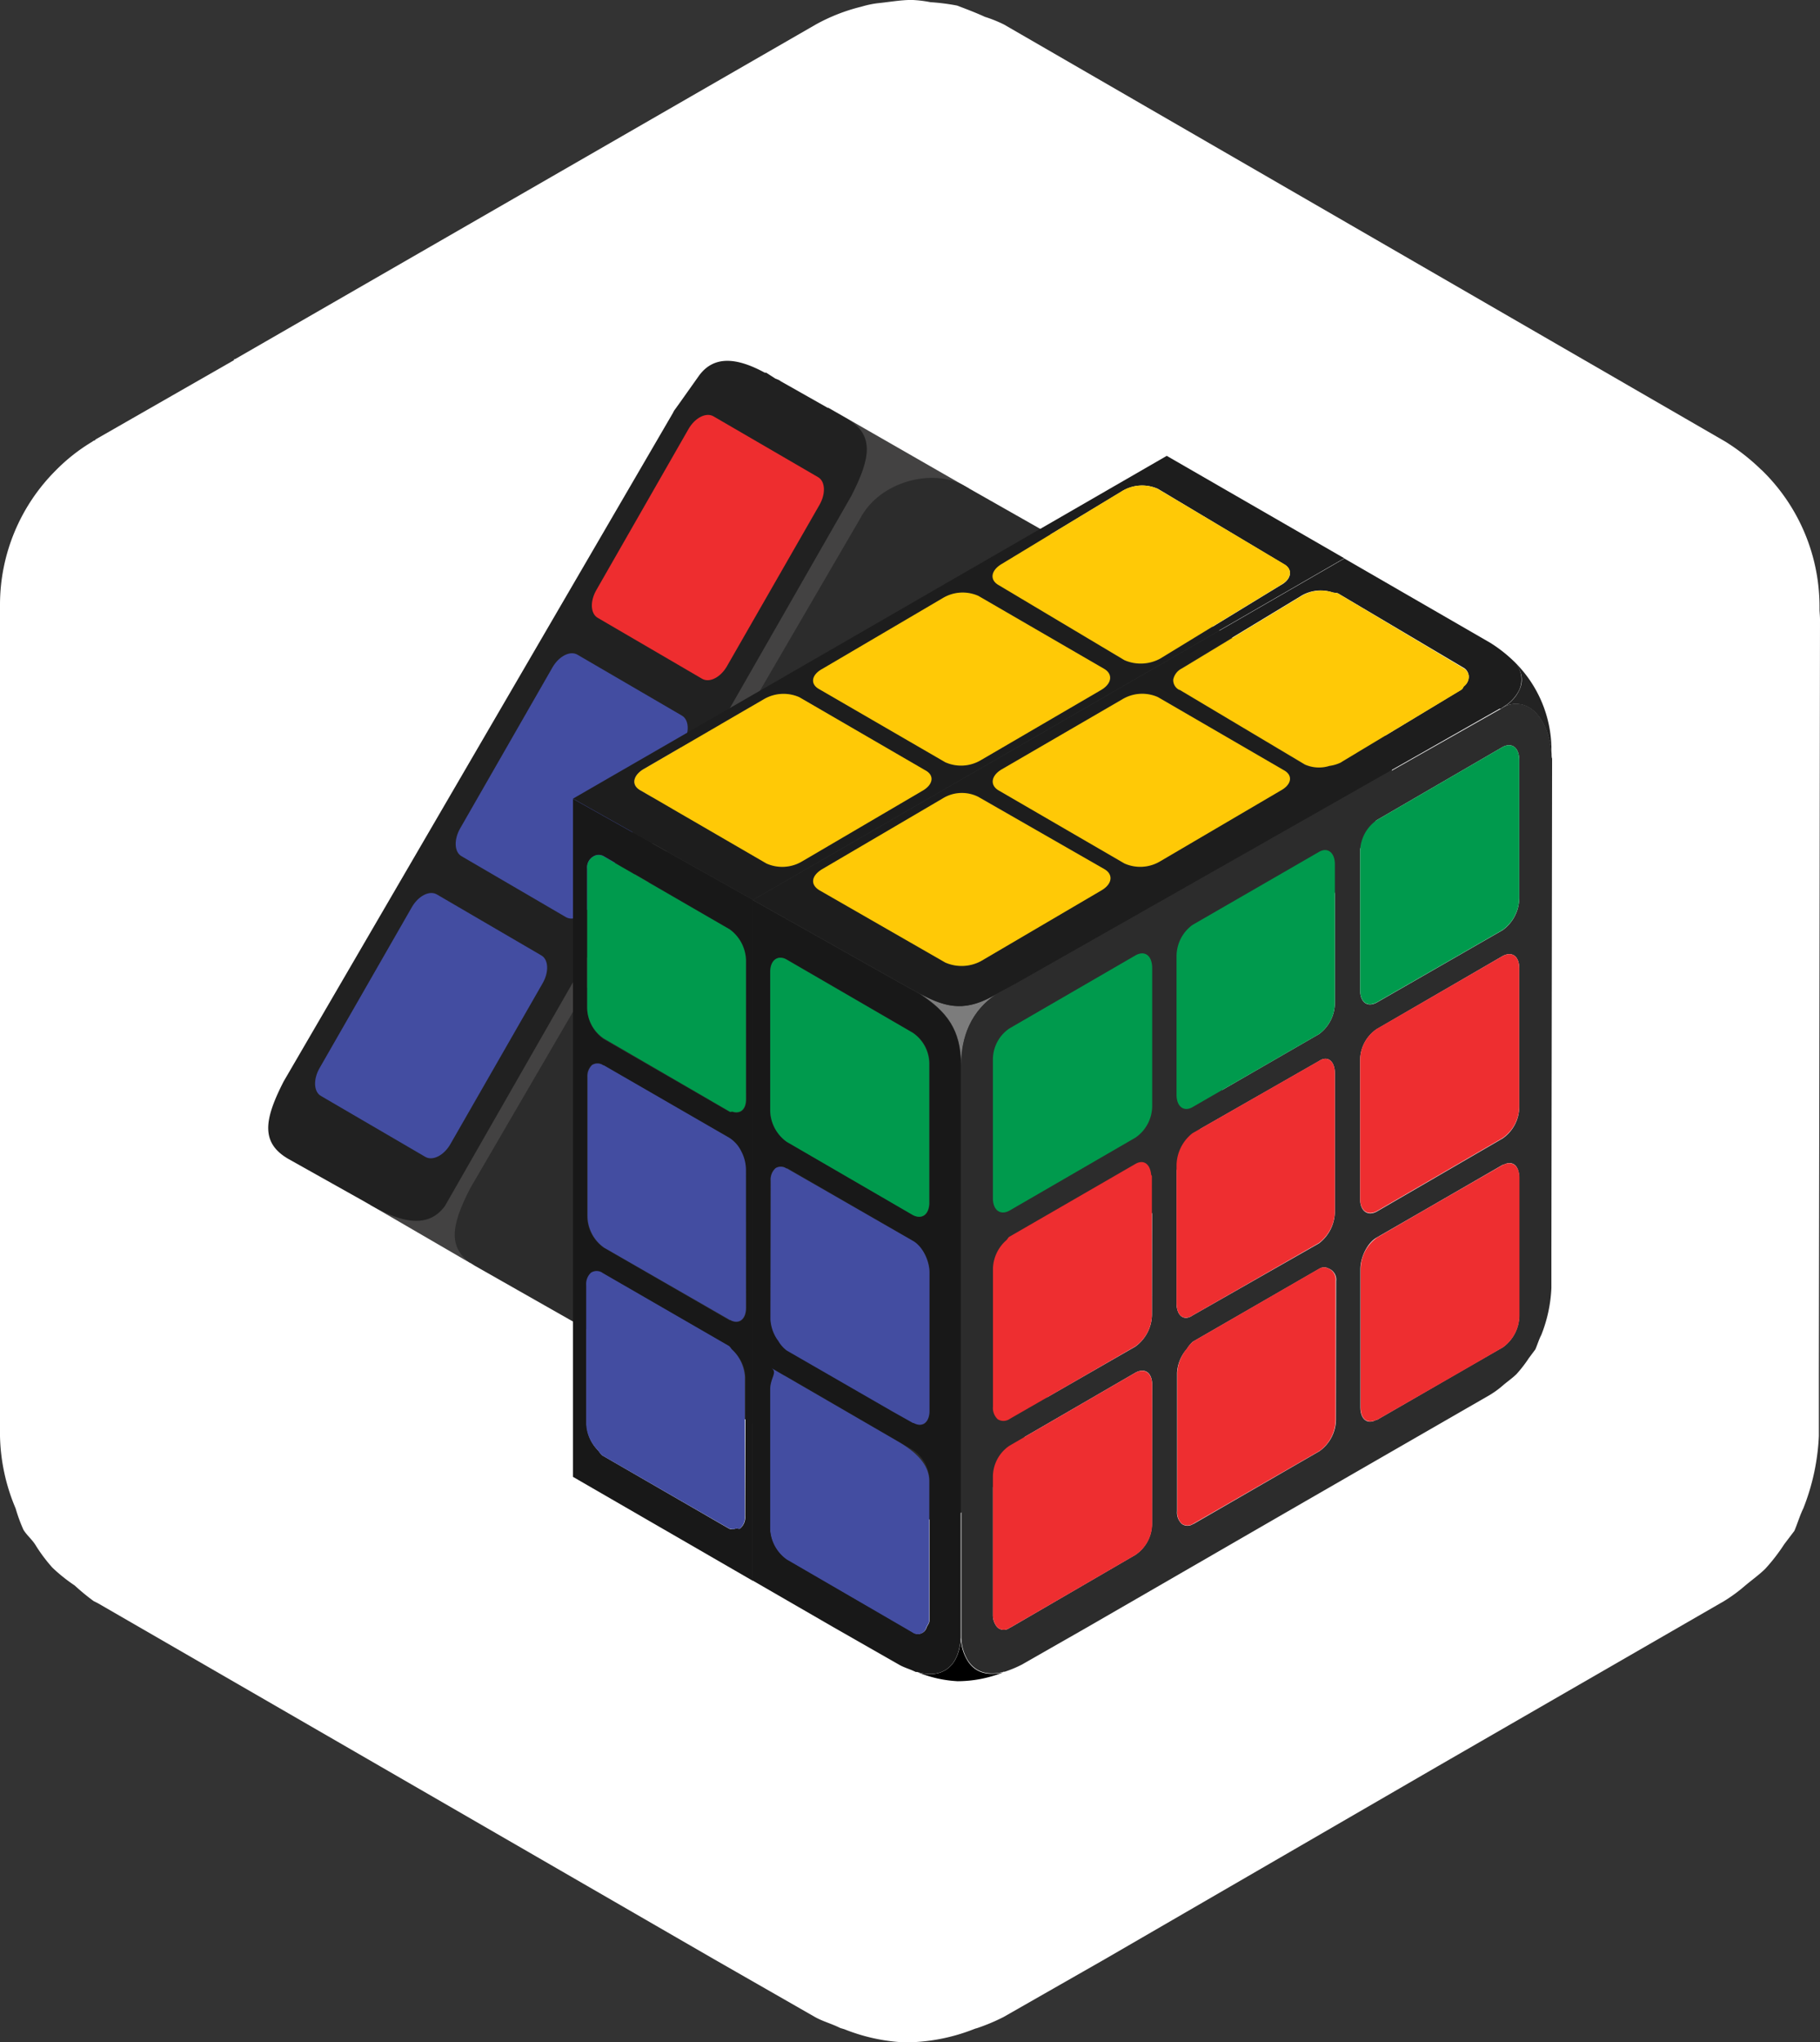 <svg xmlns="http://www.w3.org/2000/svg" viewBox="0 0 306.13 343.38">
  <rect x="0" y="0" width="306.13" height="343.38" fill="#333333" stroke="none"/>
  <defs>
    <style>
      .ae4c93cc-5399-494b-a66b-e28e2dd29dfb {
        fill: #009a4d;
      }

      .ffffa104-9b2f-44d3-beb4-442a89fa9f09 {
        fill: #fff;
      }

      .b16c047e-c975-4967-a9c5-6fa1835d3277 {
        fill: #434242;
      }

      .a3d9bcd8-977b-417b-96e0-6256d9c86c8c {
        fill: #212121;
      }

      .af7dfd5e-1b8b-42d4-91f8-f01ab493dc90 {
        fill: #2c2c2c;
      }

      .f08675eb-fc8d-42fa-ae5d-2775dee9d7eb {
        fill: #ee2d2f;
      }

      .b44d2b7d-51b9-4eeb-9256-f7eab14652c0 {
        fill: #434da1;
      }

      .ef7877c6-4852-47e9-aa99-c6738991c68e {
        fill: #1d1d1d;
      }

      .ef4449fd-884f-4a70-addd-f578f0eed5c0 {
        fill: #181818;
      }

      .e75bdbea-8149-4d30-a854-da95261ae455 {
        fill: #ffc906;
      }

      .a5b85382-fa31-491f-a8fe-5b2f7b8d9d3f {
        fill: #232323;
      }

      .a788d117-be4b-44e7-98be-717ce3228a22 {
        fill: #7c7c7c;
      }

      .adfd4873-69a0-4792-b191-a39cd64c449f {
        fill: #ee2e30;
      }
    </style>
  </defs>
  <title>-</title>
  <g id="b0c79bb7-c1b7-4d8e-90ca-f9cbe6071ac7" data-name="Layer 13">
    <g>
      <g>
        <path class="ae4c93cc-5399-494b-a66b-e28e2dd29dfb" d="M11.61,210.28a4.08,4.08,0,0,1,.54.22A3.41,3.41,0,0,0,11.61,210.28Z"/>
        <path class="ffffa104-9b2f-44d3-beb4-442a89fa9f09" d="M306.13,104.24l-.19,126.92v10.3a37.51,37.51,0,0,1-2.62,12.18c-.56,1.13-.94,2.45-1.5,3.77l-1.7,2.24a31.36,31.36,0,0,1-3.18,4.12c-.94.94-2.24,1.88-3.37,2.82a26.55,26.55,0,0,1-3.56,2.62L241.82,297l-56,32.44-17.05,9.73a33.49,33.49,0,0,1-4.5,1.88c-.11,0-.21.07-.32.09a31.91,31.91,0,0,1-11.84,2.28A31.3,31.3,0,0,1,142,341.2l-.65-.19c-1.5-.75-3-1.13-4.31-1.88l-17-9.73L16.49,269.59l-.75-.38a37.33,37.33,0,0,1-3.18-2.62,27.61,27.61,0,0,1-3.75-3A26.93,26.93,0,0,1,6,259.84c-.57-.95-1.49-1.68-2.06-2.62a27.18,27.18,0,0,1-1.31-3.58A32.75,32.75,0,0,1,0,241.46V101.62A31.91,31.91,0,0,1,9.35,79.13a30.64,30.64,0,0,1,6.2-4.88.66.66,0,0,1,.38-.19l.18-.19,6.2-3.55,17.05-9.76c0-.18,0-.18.19-.18L137.22,4.12a30.89,30.89,0,0,1,7.68-3,16.66,16.66,0,0,1,2.64-.57c1.86-.18,3.93-.56,5.8-.56a20.28,20.28,0,0,1,3.18.38A35.09,35.09,0,0,1,161,.94c1.48.57,3,1.13,4.66,1.89a22.66,22.66,0,0,1,3.21,1.29L290.2,74.25a35.63,35.63,0,0,1,6,4.69c.1.1.18.21.27.31-.09-.1-.17-.21-.25-.31a32,32,0,0,1,9.83,23v.71C306.08,103.15,306.13,103.7,306.13,104.24Z"/>
      </g>
      <g>
        <g>
          <polygon class="b16c047e-c975-4967-a9c5-6fa1835d3277" points="62.28 202.6 79.14 212.4 147.43 92.24 162.98 82.13 139.28 68.53 135.69 81.04 62.28 202.6"/>
          <path class="a3d9bcd8-977b-417b-96e0-6256d9c86c8c" d="M48.54,194.89l12.79,7.17c.6.36,2.39,1.32,2.39,1.32,4.42,2.27,8.49,3,11.12-.6L143.21,83.36c3.23-6.34,3.95-10.28-.83-13l-11-6.22-.36-.24-.6-.24-1.55-1h-.24c-4.42-2.39-8.49-3.11-11.12.6l-3.22,4.54-.72,1a2.62,2.62,0,0,0-.36.6L47.7,181.86C44.47,188.2,43.76,192.14,48.54,194.89Z"/>
          <g>
            <path class="af7dfd5e-1b8b-42d4-91f8-f01ab493dc90" d="M79.09,199.81,144.65,87.25c3.28-6.34,12.13-8.49,17.32-5.7l67.39,38.24c5.38,3.48,6.63,9.6,1.75,18.78L169.64,246.3c-3.87,6.63-10.32,11-15.82,8.54l-73.94-42C75.17,210.12,75.81,206.15,79.09,199.81Z"/>
            <path class="f08675eb-fc8d-42fa-ae5d-2775dee9d7eb" d="M122.29,112l15.54-27.09c1.09-1.88,1-4-.25-4.69L120,70c-1.22-.71-3.1.24-4.18,2.12L100.31,99.21c-1.09,1.88-1,4,.25,4.69l17.55,10.24C119.34,114.85,121.21,113.9,122.29,112Z"/>
            <path class="b44d2b7d-51b9-4eeb-9256-f7eab14652c0" d="M99.39,152.1,114.92,125c1.09-1.88,1-4-.25-4.69L97.12,110.08c-1.22-.71-3.09.24-4.18,2.12L77.4,139.29c-1.08,1.88-1,4,.25,4.69L95.2,154.22C96.43,154.93,98.3,154,99.39,152.1Z"/>
            <path class="b44d2b7d-51b9-4eeb-9256-f7eab14652c0" d="M75.74,192.41l15.54-27.09c1.08-1.88,1-4-.26-4.69L73.47,150.39c-1.22-.71-3.09.24-4.18,2.12L53.75,179.6c-1.08,1.88-1,4,.25,4.69l17.55,10.24C72.78,195.24,74.65,194.29,75.74,192.41Z"/>
          </g>
        </g>
        <g>
          <g>
            <path class="ef7877c6-4852-47e9-aa99-c6738991c68e" d="M96.38,134.29l30.28,17,99.45-57.42L196.25,76.65,96.38,134.29Zm72.08-39.44,20.31-12.28a6.49,6.49,0,0,1,6-.37l21.16,12.65c1.58.85,1.33,2.56-.49,3.53l-20.31,12.4a6.84,6.84,0,0,1-6,.25L168,98.38C166.51,97.53,166.63,96,168.46,94.85ZM138.3,112.48l20.31-11.91a6.49,6.49,0,0,1,6-.37l21.16,12.28c1.46.86,1.33,2.44-.49,3.53l-20.31,11.8a6.52,6.52,0,0,1-6,.36l-21.16-12.28C136.23,115,136.47,113.46,138.3,112.48Zm-30.16,16.91,20.31-11.8a6.55,6.55,0,0,1,6-.36l21.16,12.28c1.58.85,1.33,2.43-.37,3.41l-20.31,11.91a6.52,6.52,0,0,1-6,.37l-21.16-12.28C106.19,132.06,106.44,130.48,108.14,129.39Z"/>
            <path class="ef4449fd-884f-4a70-addd-f578f0eed5c0" d="M126.66,151.33l-30.28-17v114l30.23,17.47V151.36Zm-1.31,103.55a2.52,2.52,0,0,1-.85,2.13c-.17.13-.45-.05-.66,0-.4.06-.77.25-1.26,0l-21.19-12.24s0,0,0,0l0,0c-.32-.18-.54-.63-.83-.94a6.66,6.66,0,0,1-1.88-4.28v-23.3a2.6,2.6,0,0,1,.82-2.14,1.61,1.61,0,0,1,1.89,0l21.28,12.28c.21.12.34.44.53.62a6.62,6.62,0,0,1,2.21,4.65Zm.18-35c0,2-1.23,2.9-2.62,2.13-.07,0-.12,0-.2,0l-21.2-12.24a6.62,6.62,0,0,1-2.76-5.27v-23.3c0-.06,0-.06,0-.12a2.58,2.58,0,0,1,.76-2h0a1.66,1.66,0,0,1,1.91,0h0l.44.26,20.78,11.94a6.38,6.38,0,0,1,1.91,2.22l0,0a6.59,6.59,0,0,1,.87,3.1Zm0-35c0,1.83-1.1,2.5-2.35,2.08-.18,0-.29.1-.47,0l-21.2-12.24a6.62,6.62,0,0,1-2.76-5.27V146.1a2.15,2.15,0,0,1,1.1-2.13,1.7,1.7,0,0,1,1.72,0l20.23,11.75.91.52h0a6.86,6.86,0,0,1,2.8,5.23Z"/>
            <path class="e75bdbea-8149-4d30-a854-da95261ae455" d="M128.93,145.2a6.52,6.52,0,0,0,6-.37l20.31-11.91c1.7-1,2-2.56.37-3.41l-21.16-12.28a6.55,6.55,0,0,0-6,.36l-20.31,11.8c-1.7,1.09-2,2.67-.37,3.53Z"/>
            <path class="e75bdbea-8149-4d30-a854-da95261ae455" d="M159,128.17a6.52,6.52,0,0,0,6-.36L185.24,116c1.82-1.09,1.95-2.67.49-3.53L164.57,100.2a6.49,6.49,0,0,0-6,.37L138.3,112.48c-1.83,1-2.07,2.56-.49,3.41Z"/>
            <path class="e75bdbea-8149-4d30-a854-da95261ae455" d="M189.13,111a6.84,6.84,0,0,0,6-.25l20.31-12.4c1.82-1,2.07-2.68.49-3.53L194.73,82.2a6.49,6.49,0,0,0-6,.37L168.46,94.85c-1.83,1.1-2,2.68-.49,3.53Z"/>
            <path class="b44d2b7d-51b9-4eeb-9256-f7eab14652c0" d="M125.29,231.54a6.79,6.79,0,0,0-2.15-4.61c-.2-.18-.34-.5-.56-.63l-21.19-12.24a1.73,1.73,0,0,0-2-.05,2.6,2.6,0,0,0-.79,2.09v23.35a6.58,6.58,0,0,0,1.85,4.28c.3.32.52.76.85,1L122.61,257a1.6,1.6,0,0,0,1.23,0c.21,0,.48.14.66,0a2.57,2.57,0,0,0,.79-2.12Z"/>
            <path class="b44d2b7d-51b9-4eeb-9256-f7eab14652c0" d="M125.47,219.91v-23.3a6.8,6.8,0,0,0-.81-3.07l0,0a5.46,5.46,0,0,0-1.93-2.18l-20.76-12-.38-.22s-.07,0-.1,0a1.71,1.71,0,0,0-1.9-.05v0a2.58,2.58,0,0,0-.76,2,.61.61,0,0,0,0,.13v23.23a6.54,6.54,0,0,0,2.8,5.35l21.16,12.16c.07,0,.12,0,.18.07C124.33,222.66,125.47,221.83,125.47,219.91Z"/>
            <path class="ae4c93cc-5399-494b-a66b-e28e2dd29dfb" d="M125.47,184.82V161.53a6.6,6.6,0,0,0-2.75-5.27l-.92-.53L101.51,144a1.65,1.65,0,0,0-1.66,0,2.13,2.13,0,0,0-1.08,2.08V169.4a6.32,6.32,0,0,0,2.8,5.23l21.16,12.28c.17.1.28,0,.45,0C124.45,187.33,125.47,186.62,125.47,184.82Z"/>
          </g>
          <g>
            <path class="a5b85382-fa31-491f-a8fe-5b2f7b8d9d3f" d="M255.61,115.91a6.41,6.41,0,0,1-2.57,2.88l-.18.11-.18.13a4.31,4.31,0,0,1,4.43-.11c2.16,1.22,3.65,4.38,3.85,8.11v-1a20.76,20.76,0,0,0-6.38-14.89C255.94,112.68,256.34,114.29,255.61,115.91Z"/>
            <path d="M162.73,279.21a7.68,7.68,0,0,1-1.11-3.64c-.41,5.1-3.52,6.67-7.26,5.61a20.48,20.48,0,0,0,6.71,1.51,20.8,20.8,0,0,0,7.74-1.52C166.19,281.86,164,281.29,162.73,279.21Z"/>
            <path class="a788d117-be4b-44e7-98be-717ce3228a22" d="M154.72,167.08c4.5,3,6.94,6,6.94,12,0-4.62,1.58-9.12,6.08-12C162.63,170.12,159.47,169.64,154.72,167.08Z"/>
            <path class="ef7877c6-4852-47e9-aa99-c6738991c68e" d="M151.44,165.26l3.28,1.82c4.75,2.56,7.91,3,13,0l3.16-1.7,81.35-46.21h.25l.18-.14a1.89,1.89,0,0,0-.21.09l.39-.22.12-.1a6.6,6.6,0,0,0,2.63-2.89,4.3,4.3,0,0,0-1-4.76h0a23.76,23.76,0,0,0-3.9-3.05L226.12,93.91l-99.45,57.41Zm47.31-52.9,20.31-12.29a6.43,6.43,0,0,1,5.05-.47c.31.1.72.05,1,.2l0,0h0l21.16,12.53a1.73,1.73,0,0,1,.77,1.46,2,2,0,0,1-.79,1.57c-.2.2-.19.44-.47.61l-19.66,11.89-.66.41a6.43,6.43,0,0,1-1.84.53,5.91,5.91,0,0,1-4.11-.18l-21.08-12.6-.11-.06a1.74,1.74,0,0,1-1-1.74A2.67,2.67,0,0,1,198.75,112.36Zm-30.28,17,20.3-11.79a6.49,6.49,0,0,1,6-.37l21.16,12.28c1.58.85,1.34,2.44-.48,3.41L195.1,144.83a6.52,6.52,0,0,1-6,.36L168,132.91C166.52,132.06,166.64,130.48,168.47,129.38Zm-9.86,4.87a6.13,6.13,0,0,1,6-.25l21.16,12.16c1.46.86,1.34,2.44-.48,3.53l-20.31,11.92a6.88,6.88,0,0,1-6,.24l-21.16-12.16c-1.58-1-1.34-2.43.49-3.53Z"/>
            <path class="ef4449fd-884f-4a70-addd-f578f0eed5c0" d="M161.6,275.38v.09s0,.06,0,.1,0-.08,0-.13V179.12c0-6.08-2.44-9-6.94-12l-3.28-1.82-24.77-13.94-.06,0V265.73l13.64,7.88,11.07,6.32c.85.49,1.82.73,2.8,1.22a2,2,0,0,0,.24,0c-.09,0-.19-.05-.28-.09C158,282.32,161.26,280.76,161.6,275.38Zm-32-111.95c0-2.06,1.34-2.92,2.8-2.06l21.16,12.28a6.31,6.31,0,0,1,2.79,5.23v23.35c0,1.94-1.21,2.91-2.79,2.06L132.35,192a6.63,6.63,0,0,1-2.8-5.23Zm0,35.15a2.61,2.61,0,0,1,.85-2.17h0a1.59,1.59,0,0,1,1.76,0c.07,0,.11,0,.18,0l21.2,12.24a6.6,6.6,0,0,1,2.76,5.28v23.3s0,0,0,0c0,2-1.17,2.88-2.67,2,0,0,0,0-.07,0l-3.6-2.08-17.6-10.11a6.38,6.38,0,0,1-1.44-1.68,5.47,5.47,0,0,1-.62-1,6.38,6.38,0,0,1-.74-2.66Zm22.5,75-19.7-11.43a6.63,6.63,0,0,1-2.8-5.23V233.6c0-1.94,1.34-2.92,2.8-2.07l21.16,12.29a6.31,6.31,0,0,1,2.79,5.23v23.34c0,.49-.24.73-.48,1.22a1.49,1.49,0,0,1-2.31.85Z"/>
            <path class="e75bdbea-8149-4d30-a854-da95261ae455" d="M189.14,145.19a6.52,6.52,0,0,0,6-.36l20.31-11.92c1.82-1,2.06-2.56.48-3.41l-21.16-12.28a6.49,6.49,0,0,0-6,.37l-20.3,11.79c-1.83,1.1-1.95,2.68-.49,3.53Z"/>
            <path class="e75bdbea-8149-4d30-a854-da95261ae455" d="M137.82,149.69,159,161.85a6.88,6.88,0,0,0,6-.24l20.31-11.92c1.82-1.09,1.94-2.67.48-3.53L164.57,134a6.13,6.13,0,0,0-6,.25l-20.3,11.91C136.48,147.26,136.24,148.72,137.82,149.69Z"/>
            <path class="e75bdbea-8149-4d30-a854-da95261ae455" d="M219.11,100.1,198.8,112.4a2.71,2.71,0,0,0-1.45,1.85,1.83,1.83,0,0,0,1,1.75l.08,0,21.06,12.55a5.86,5.86,0,0,0,4.13.23,6.51,6.51,0,0,0,1.85-.54l.65-.4L245.8,116c.29-.18.27-.41.48-.61a2.12,2.12,0,0,0,.79-1.57,1.7,1.7,0,0,0-.82-1.41L225.13,99.83c-.28-.17-.69-.12-1-.23A6.49,6.49,0,0,0,219.11,100.1Z"/>
            <path class="b44d2b7d-51b9-4eeb-9256-f7eab14652c0" d="M155.82,273.61c.24-.49.48-.73.48-1.22V249.05c0-2.07-1.21-4.38-5.45-6.78L129.69,230c1.2.69-.14,1.67-.14,3.61V257a6.63,6.63,0,0,0,2.8,5.23l19.7,11.43,1.46.85A1.49,1.49,0,0,0,155.82,273.61Z"/>
            <path class="b44d2b7d-51b9-4eeb-9256-f7eab14652c0" d="M129.59,221.84a6.7,6.7,0,0,0,.7,2.63,5.69,5.69,0,0,0,.62,1,5.27,5.27,0,0,0,1.44,1.63L150,237.27l3.56,2,.11,0c1.47.8,2.64-.08,2.67-2,0,0,0,0,0-.07V214c0-2.06-1.21-4.5-2.79-5.35l-21.16-12.16c-.06,0-.12,0-.18-.06a1.69,1.69,0,0,0-1.76,0h0a2.59,2.59,0,0,0-.81,2.13Z"/>
            <path class="ae4c93cc-5399-494b-a66b-e28e2dd29dfb" d="M153.51,204.29c1.58.85,2.79-.12,2.79-2.06V178.88a6.31,6.31,0,0,0-2.79-5.23l-21.16-12.28c-1.46-.86-2.8,0-2.8,2.06v23.35a6.63,6.63,0,0,0,2.8,5.23Z"/>
            <path class="af7dfd5e-1b8b-42d4-91f8-f01ab493dc90" d="M261,127v.53c-.06-4-1.61-7.35-3.85-8.64a4.27,4.27,0,0,0-4.61.25l-81.6,46.21-3.16,1.7c-4.5,2.92-6.08,7.42-6.08,12v96.32a7.66,7.66,0,0,0,1.07,3.77c1.31,2.11,3.58,2.69,6.24,1.91l-.16.05c.05,0,.09,0,.14,0a19.66,19.66,0,0,0,2.92-1.22l11.07-6.32,36.36-21,31.25-18a15.63,15.63,0,0,0,2.31-1.7c.73-.61,1.58-1.21,2.19-1.82a21.94,21.94,0,0,0,2.07-2.68l1.09-1.46c.37-.85.61-1.7,1-2.43a24.17,24.17,0,0,0,1.7-7.9v-6.69l.12-82.33C261,127.38,261,127.21,261,127ZM197.9,160.76a6.53,6.53,0,0,1,2.67-5.23l21.28-12.28c1.46-.86,2.68.12,2.68,2.06v23.35a6.54,6.54,0,0,1-2.68,5.23l-21.28,12.28c-1.46.86-2.67-.12-2.67-2.06Zm-4.14,95.46a6.32,6.32,0,0,1-2.8,5.23l-20.91,12.16-.25.12a1.59,1.59,0,0,1-2.06-.12,3.1,3.1,0,0,1-.73-1.94V248.32a6.31,6.31,0,0,1,2.79-5.23L191,230.8c1.58-.85,2.8,0,2.8,2.07Zm0-35.14a6.75,6.75,0,0,1-2.8,5.35l-15.47,8.89-5.7,3.29a1.69,1.69,0,0,1-2,0,2.5,2.5,0,0,1-.82-2.13V213.17a6.52,6.52,0,0,1,2.27-4.64c.18-.17.31-.47.51-.58l.69-.4L191,195.66c1.45-.78,2.47.1,2.66,1.81,0,.14.13.17.13.33h0s0,0,0,0Zm0-35a6.49,6.49,0,0,1-2.8,5.23L169.8,203.56c-1.58.86-2.79-.12-2.79-2.06V178.15a6.31,6.31,0,0,1,2.79-5.23L191,160.64c1.58-.86,2.8,0,2.8,2.06Zm4.14,9.85a7,7,0,0,1,2.67-5.35l21.28-12.16c1.46-1,2.68,0,2.68,2.07v23.23a6.79,6.79,0,0,1-2.68,5.35L200.57,221.2c-1.46,1-2.67,0-2.67-2.07Zm26.81,42.8a6.6,6.6,0,0,1-2.77,5.28l-21.19,12.24s0,0-.06,0h0a1.64,1.64,0,0,1-1.89,0,2.6,2.6,0,0,1-.82-2.14v-23.3a6.65,6.65,0,0,1,1.67-4,5.06,5.06,0,0,1,1-1.21L222,213.29a1.51,1.51,0,0,1,1.46,0,2,2,0,0,1,1.28,2.13ZM255.54,198v23.26a6.62,6.62,0,0,1-2.76,5.28h0l0,0-6.68,3.84-14.48,8.36c-.05,0-.08,0-.13,0-1.51.84-2.67-.1-2.67-2.11V213.41c0-2.06,1.22-4.5,2.8-5.35l8-4.61,13.16-7.6c.05,0,.08,0,.13,0,1.48-.78,2.59.13,2.62,2.07,0,0,0,0,0,0Zm0-11.8a6.49,6.49,0,0,1-2.8,5.23l-21.16,12.29c-1.58.85-2.8-.13-2.8-2.07V178.27a6.32,6.32,0,0,1,2.8-5.23l21.16-12.28c1.58-.85,2.8,0,2.8,2.06Zm0-35.14a6.72,6.72,0,0,1-2.8,5.35l-21.16,12.16c-1.58.85-2.8,0-2.8-2.07V143.12a6.49,6.49,0,0,1,2.8-5.22l21.16-12.29c1.58-.85,2.8.12,2.8,2.19Z"/>
            <path class="adfd4873-69a0-4792-b191-a39cd64c449f" d="M252.91,195.84c-.06,0-.11,0-.17.06l-13.12,7.55-8,4.64a6.59,6.59,0,0,0-2.76,5.27v23.3c0,2,1.18,2.83,2.63,2.09.05,0,.09,0,.13,0l14.48-8.32,6.71-3.88a6.69,6.69,0,0,0,2.77-5.31V198s0,0,0-.06C255.51,196,254.36,195.12,252.91,195.84Z"/>
            <path class="adfd4873-69a0-4792-b191-a39cd64c449f" d="M252.74,160.76,231.58,173a6.32,6.32,0,0,0-2.8,5.23v23.35c0,1.94,1.22,2.92,2.8,2.07l21.16-12.29a6.49,6.49,0,0,0,2.8-5.23V162.82C255.54,160.76,254.32,159.91,252.74,160.76Z"/>
            <path class="ae4c93cc-5399-494b-a66b-e28e2dd29dfb" d="M252.74,125.61,231.58,137.9a6.49,6.49,0,0,0-2.8,5.22v23.35c0,2.07,1.22,2.92,2.8,2.07l21.16-12.16a6.72,6.72,0,0,0,2.8-5.35V127.8C255.54,125.73,254.32,124.76,252.74,125.61Z"/>
            <path class="adfd4873-69a0-4792-b191-a39cd64c449f" d="M224.65,238.71V215.36a2,2,0,0,0-1.22-2.08,1.61,1.61,0,0,0-1.49,0l-21.19,12.24a4.92,4.92,0,0,0-1.1,1.23,6.88,6.88,0,0,0-1.63,4v23.35a2.58,2.58,0,0,0,.78,2.12,1.71,1.71,0,0,0,1.89,0L222,243.94A6.54,6.54,0,0,0,224.65,238.71Z"/>
            <path class="adfd4873-69a0-4792-b191-a39cd64c449f" d="M200.57,221.2,221.85,209a6.79,6.79,0,0,0,2.68-5.35V180.46c0-2.07-1.22-3-2.68-2.07l-21.28,12.16a7,7,0,0,0-2.67,5.35v23.23C197.9,221.2,199.11,222.17,200.57,221.2Z"/>
            <path class="ae4c93cc-5399-494b-a66b-e28e2dd29dfb" d="M200.57,186.17l21.28-12.28a6.54,6.54,0,0,0,2.68-5.23V145.31c0-1.94-1.22-2.92-2.68-2.06l-21.28,12.28a6.53,6.53,0,0,0-2.67,5.23v23.35C197.9,186.05,199.11,187,200.57,186.17Z"/>
            <path class="adfd4873-69a0-4792-b191-a39cd64c449f" d="M191,230.8,169.8,243.09a6.31,6.31,0,0,0-2.79,5.23v23.35a3.1,3.1,0,0,0,.73,1.94,1.59,1.59,0,0,0,2.06.12l.25-.12L191,261.45a6.32,6.32,0,0,0,2.8-5.23V232.87C193.76,230.8,192.54,230,191,230.8Z"/>
            <path class="adfd4873-69a0-4792-b191-a39cd64c449f" d="M193.75,221.1V197.81c0-.16-.11-.2-.13-.34-.17-1.72-1.23-2.57-2.64-1.76l-20.5,11.84-.68.39c-.21.11-.33.42-.52.59a6.61,6.61,0,0,0-2.26,4.7v23.3a2.57,2.57,0,0,0,.81,2.12,1.82,1.82,0,0,0,2-.06l5.69-3.27L191,226.37A6.6,6.6,0,0,0,193.75,221.1Z"/>
            <path class="ae4c93cc-5399-494b-a66b-e28e2dd29dfb" d="M191,160.64,169.8,172.92a6.31,6.31,0,0,0-2.79,5.23V201.5c0,1.94,1.21,2.92,2.79,2.06L191,191.28a6.49,6.49,0,0,0,2.8-5.23V162.7C193.76,160.64,192.54,159.78,191,160.64Z"/>
          </g>
        </g>
      </g>
    </g>
  </g>
</svg>
